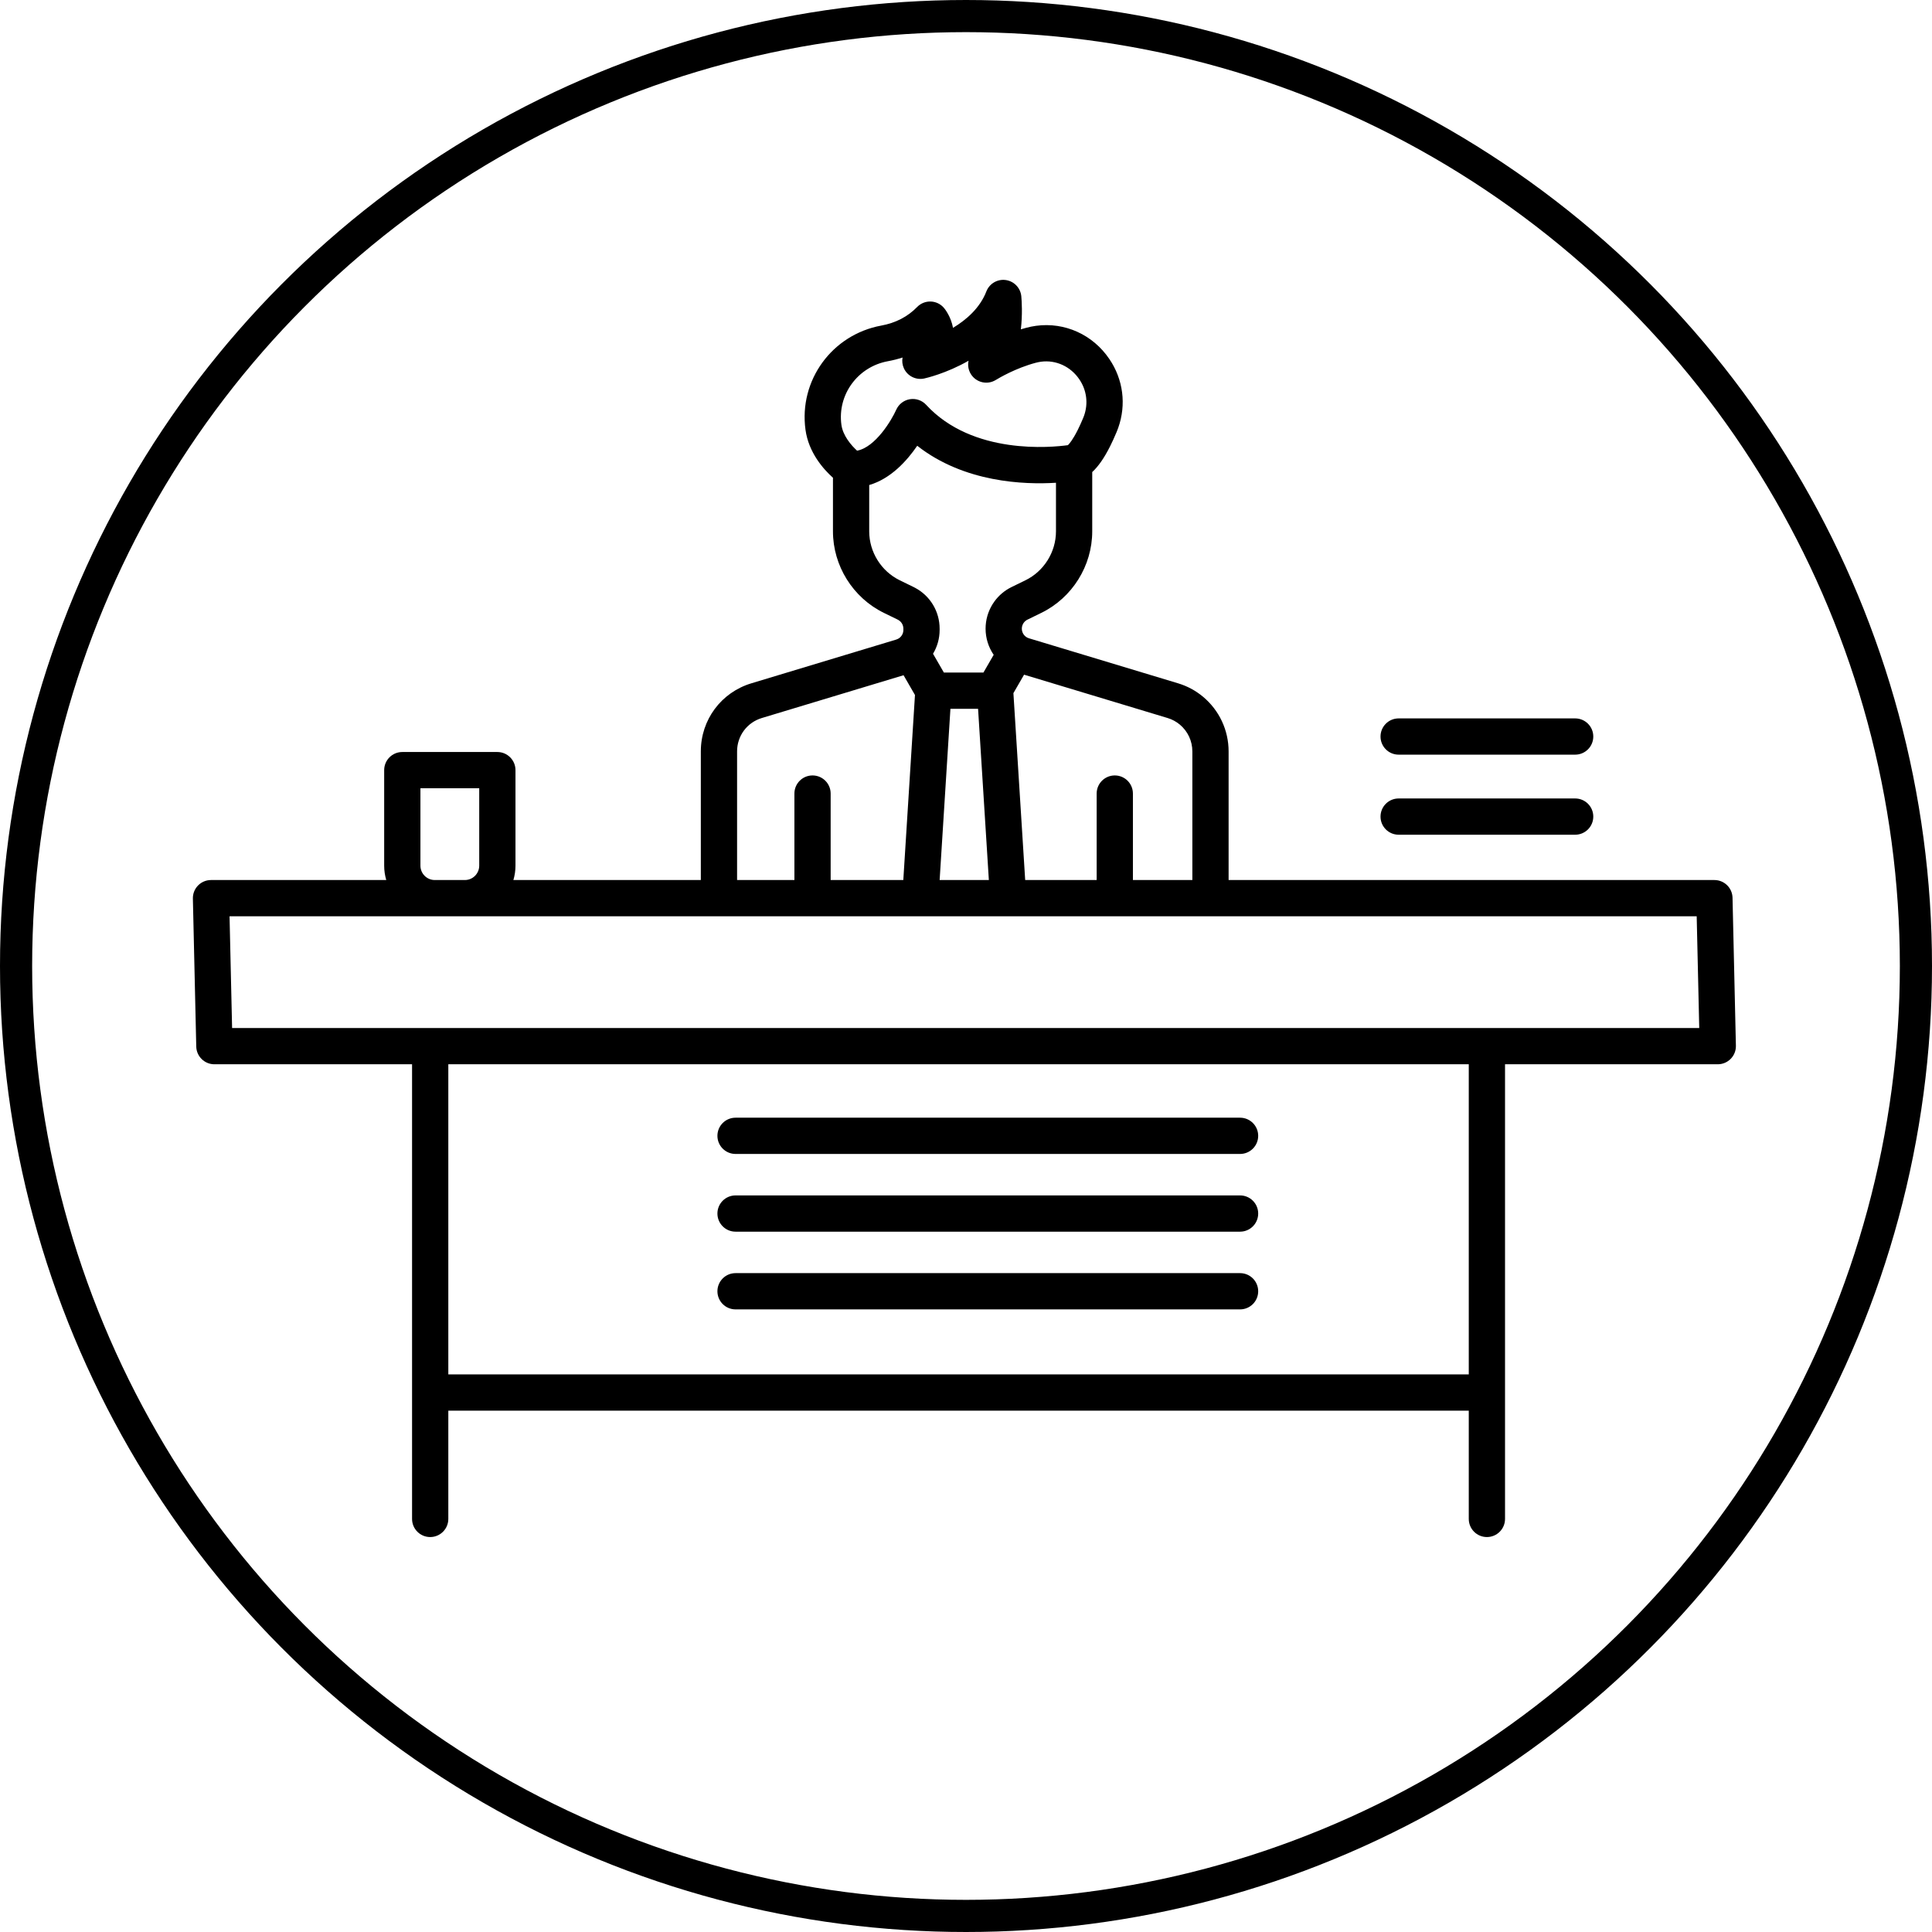 <?xml version="1.0" standalone="no"?><!-- Generator: Gravit.io --><svg xmlns="http://www.w3.org/2000/svg" xmlns:xlink="http://www.w3.org/1999/xlink" style="isolation:isolate" viewBox="100 119 601 601" width="601" height="601"><g><g><path d=" M 166.688 450.069 L 228.183 450.069 L 228.183 591.502 C 228.183 594.616 230.708 597.141 233.822 597.141 C 236.936 597.141 239.461 594.616 239.461 591.502 L 239.461 557.82 L 556.901 557.82 L 556.901 591.502 C 556.901 594.616 559.426 597.141 562.54 597.141 C 565.655 597.141 568.179 594.616 568.179 591.502 L 568.179 450.069 L 634.361 450.069 C 635.879 450.069 637.333 449.457 638.393 448.371 C 639.454 447.286 640.033 445.819 639.998 444.302 L 638.95 398.269 C 638.88 395.205 636.376 392.759 633.312 392.759 L 482.191 392.759 L 482.191 352.738 C 482.191 346.172 479.302 339.985 474.258 335.759 C 471.957 333.836 469.333 332.422 466.464 331.56 L 420.103 317.562 C 419.793 317.468 419.506 317.333 419.255 317.165 C 418.387 316.583 417.869 315.612 417.869 314.567 C 417.869 313.976 418.033 313.401 418.344 312.903 C 418.35 312.892 418.381 312.843 418.387 312.831 C 418.416 312.793 418.445 312.754 418.473 312.716 C 418.765 312.311 419.162 311.978 419.618 311.755 L 423.938 309.646 C 433.554 304.953 439.766 295 439.766 284.292 L 439.766 265.846 C 441.69 264.073 443.504 261.452 445.308 257.865 C 445.98 256.531 446.65 255.063 447.357 253.375 C 447.539 252.938 447.706 252.508 447.859 252.072 C 450.415 244.843 449.41 237.048 445.101 230.693 C 439.976 223.106 431.242 219.141 422.285 220.352 C 421.261 220.495 420.257 220.696 419.302 220.951 C 418.714 221.106 418.134 221.272 417.565 221.445 C 418.108 216.796 417.838 212.668 417.708 211.2 C 417.475 208.59 415.476 206.483 412.881 206.116 C 410.286 205.746 407.781 207.218 406.833 209.661 C 404.84 214.801 400.641 218.468 396.46 220.988 C 395.814 217.47 393.934 215.13 393.659 214.803 C 392.633 213.582 391.139 212.854 389.546 212.797 C 387.951 212.74 386.411 213.358 385.3 214.501 C 382.37 217.515 378.62 219.459 374.155 220.278 C 358.818 223.094 348.459 237.334 350.571 252.698 C 351.548 259.803 356.155 264.967 359.115 267.621 L 359.115 284.292 C 359.115 294.996 365.327 304.948 374.946 309.647 L 379.194 311.719 C 379.245 311.747 379.295 311.775 379.347 311.802 C 380.377 312.341 381.018 313.401 381.018 314.567 L 381.018 314.959 C 381.018 315.91 380.591 316.801 379.845 317.405 C 379.696 317.525 379.523 317.637 379.371 317.718 C 379.177 317.818 378.982 317.898 378.792 317.955 L 333.74 331.559 C 324.332 334.397 318.011 342.909 318.011 352.738 L 318.011 392.759 L 259.703 392.759 C 260.124 391.341 260.353 389.844 260.353 388.292 L 260.353 358.572 C 260.353 355.457 257.828 352.933 254.714 352.933 L 225.147 352.933 C 222.034 352.933 219.509 355.457 219.509 358.572 L 219.509 388.292 C 219.509 389.844 219.738 391.341 220.158 392.759 L 165.639 392.759 C 164.121 392.759 162.667 393.371 161.606 394.455 C 160.545 395.541 159.967 397.008 160.001 398.526 L 161.05 444.558 C 161.12 447.621 163.624 450.069 166.688 450.069 L 166.688 450.069 Z  M 556.901 546.542 L 239.461 546.542 L 239.461 450.069 L 556.901 450.069 L 556.901 546.542 L 556.901 546.542 Z  M 418.565 328.878 L 463.21 342.357 C 464.618 342.78 465.902 343.472 467.021 344.408 C 469.495 346.48 470.914 349.517 470.914 352.738 L 470.914 392.759 L 452.423 392.759 L 452.423 365.859 C 452.423 362.745 449.898 360.22 446.784 360.22 C 443.67 360.22 441.145 362.745 441.145 365.859 L 441.145 392.759 L 418.911 392.759 L 415.248 334.621 L 418.565 328.878 L 418.565 328.878 Z  M 366.619 259.197 C 364.775 257.52 362.206 254.52 361.744 251.162 C 360.455 241.788 366.801 233.094 376.191 231.37 C 377.771 231.08 379.295 230.695 380.763 230.214 C 380.558 231.329 380.688 232.509 381.191 233.597 C 382.303 235.999 384.937 237.305 387.52 236.738 C 388.013 236.629 394.38 235.177 401.295 231.215 C 400.997 232.602 401.219 234.102 402.032 235.397 C 403.677 238.016 407.122 238.823 409.757 237.205 C 410.743 236.601 415.974 233.501 422.197 231.85 C 422.716 231.711 423.271 231.6 423.819 231.524 C 428.474 230.896 433.048 232.997 435.762 237.013 C 438.044 240.379 438.577 244.5 437.224 248.317 C 437.222 248.325 437.219 248.332 437.217 248.339 C 437.136 248.571 437.046 248.799 436.951 249.027 C 436.349 250.464 435.789 251.694 435.236 252.793 C 433.727 255.792 432.667 257.032 432.208 257.479 C 427.199 258.174 402.573 260.654 388.103 244.928 C 386.817 243.53 384.911 242.882 383.039 243.187 C 381.165 243.495 379.569 244.73 378.797 246.464 C 377.387 249.629 372.367 258.116 366.619 259.197 L 366.619 259.197 Z  M 379.892 299.512 C 374.121 296.693 370.392 290.719 370.392 284.292 L 370.392 269.881 C 377.133 267.923 382.179 262.28 385.327 257.667 C 399.95 269.139 418.669 269.796 428.489 269.175 L 428.489 284.292 C 428.489 290.721 424.761 296.695 418.99 299.512 L 414.665 301.623 C 412.563 302.652 410.731 304.188 409.363 306.068 C 409.151 306.351 408.952 306.646 408.77 306.942 C 407.345 309.23 406.592 311.868 406.592 314.567 C 406.592 317.518 407.493 320.34 409.11 322.701 L 405.926 328.212 L 393.616 328.212 L 390.244 322.372 C 391.571 320.163 392.295 317.614 392.295 314.959 L 392.295 314.567 C 392.295 309.242 389.394 304.395 384.712 301.881 C 384.539 301.782 384.362 301.69 384.183 301.604 L 379.892 299.512 L 379.892 299.512 Z  M 407.611 392.759 L 392.298 392.759 L 395.655 339.49 L 404.255 339.49 L 407.611 392.759 L 407.611 392.759 Z  M 329.289 352.738 C 329.289 347.919 332.386 343.747 336.998 342.356 L 381.075 329.047 L 384.626 335.196 L 380.998 392.759 L 358.398 392.759 L 358.398 365.859 C 358.398 362.745 355.874 360.22 352.76 360.22 C 349.646 360.22 347.121 362.745 347.121 365.859 L 347.121 392.759 L 329.289 392.759 L 329.289 352.738 L 329.289 352.738 Z  M 230.786 364.21 L 249.075 364.21 L 249.075 388.292 C 249.075 390.753 247.072 392.757 244.611 392.757 L 235.251 392.757 C 232.79 392.757 230.786 390.753 230.786 388.292 L 230.786 364.21 L 230.786 364.21 Z  M 323.65 404.036 L 386.287 404.036 C 386.291 404.036 386.295 404.036 386.298 404.036 C 386.301 404.036 386.303 404.036 386.306 404.036 L 476.553 404.036 L 627.801 404.036 L 628.593 438.791 L 172.2 438.791 L 171.407 404.036 L 323.65 404.036 L 323.65 404.036 Z " fill="rgb(0,0,0)"/><path d=" M 589.995 367.384 L 535.086 367.384 C 531.972 367.384 529.447 369.908 529.447 373.023 C 529.447 376.137 531.972 378.662 535.086 378.662 L 589.995 378.662 C 593.109 378.662 595.633 376.137 595.633 373.023 C 595.633 369.908 593.109 367.384 589.995 367.384 L 589.995 367.384 Z " fill="rgb(0,0,0)"/><path d=" M 589.995 342.478 L 535.086 342.478 C 531.972 342.478 529.447 345.002 529.447 348.117 C 529.447 351.231 531.972 353.755 535.086 353.755 L 589.995 353.755 C 593.109 353.755 595.633 351.231 595.633 348.117 C 595.633 345.002 593.109 342.478 589.995 342.478 L 589.995 342.478 Z " fill="rgb(0,0,0)"/><path d=" M 328.811 477.968 L 485.756 477.968 C 488.87 477.968 491.395 475.443 491.395 472.329 C 491.395 469.214 488.87 466.69 485.756 466.69 L 328.811 466.69 C 325.697 466.69 323.172 469.214 323.172 472.329 C 323.172 475.443 325.697 477.968 328.811 477.968 L 328.811 477.968 Z " fill="rgb(0,0,0)"/><path d=" M 328.811 502.143 L 485.756 502.143 C 488.87 502.143 491.395 499.619 491.395 496.504 C 491.395 493.39 488.87 490.866 485.756 490.866 L 328.811 490.866 C 325.697 490.866 323.172 493.39 323.172 496.504 C 323.172 499.619 325.697 502.143 328.811 502.143 L 328.811 502.143 Z " fill="rgb(0,0,0)"/><path d=" M 328.811 526.319 L 485.756 526.319 C 488.87 526.319 491.395 523.794 491.395 520.68 C 491.395 517.565 488.87 515.041 485.756 515.041 L 328.811 515.041 C 325.697 515.041 323.172 517.565 323.172 520.68 C 323.172 523.794 325.697 526.319 328.811 526.319 L 328.811 526.319 Z " fill="rgb(0,0,0)"/></g><circle vector-effect="non-scaling-stroke" cx="400.5" cy="419.5" r="295.5" fill="none" stroke-width="10" stroke="rgb(0,0,0)" stroke-linejoin="miter" stroke-linecap="square" stroke-miterlimit="3"/></g></svg>

